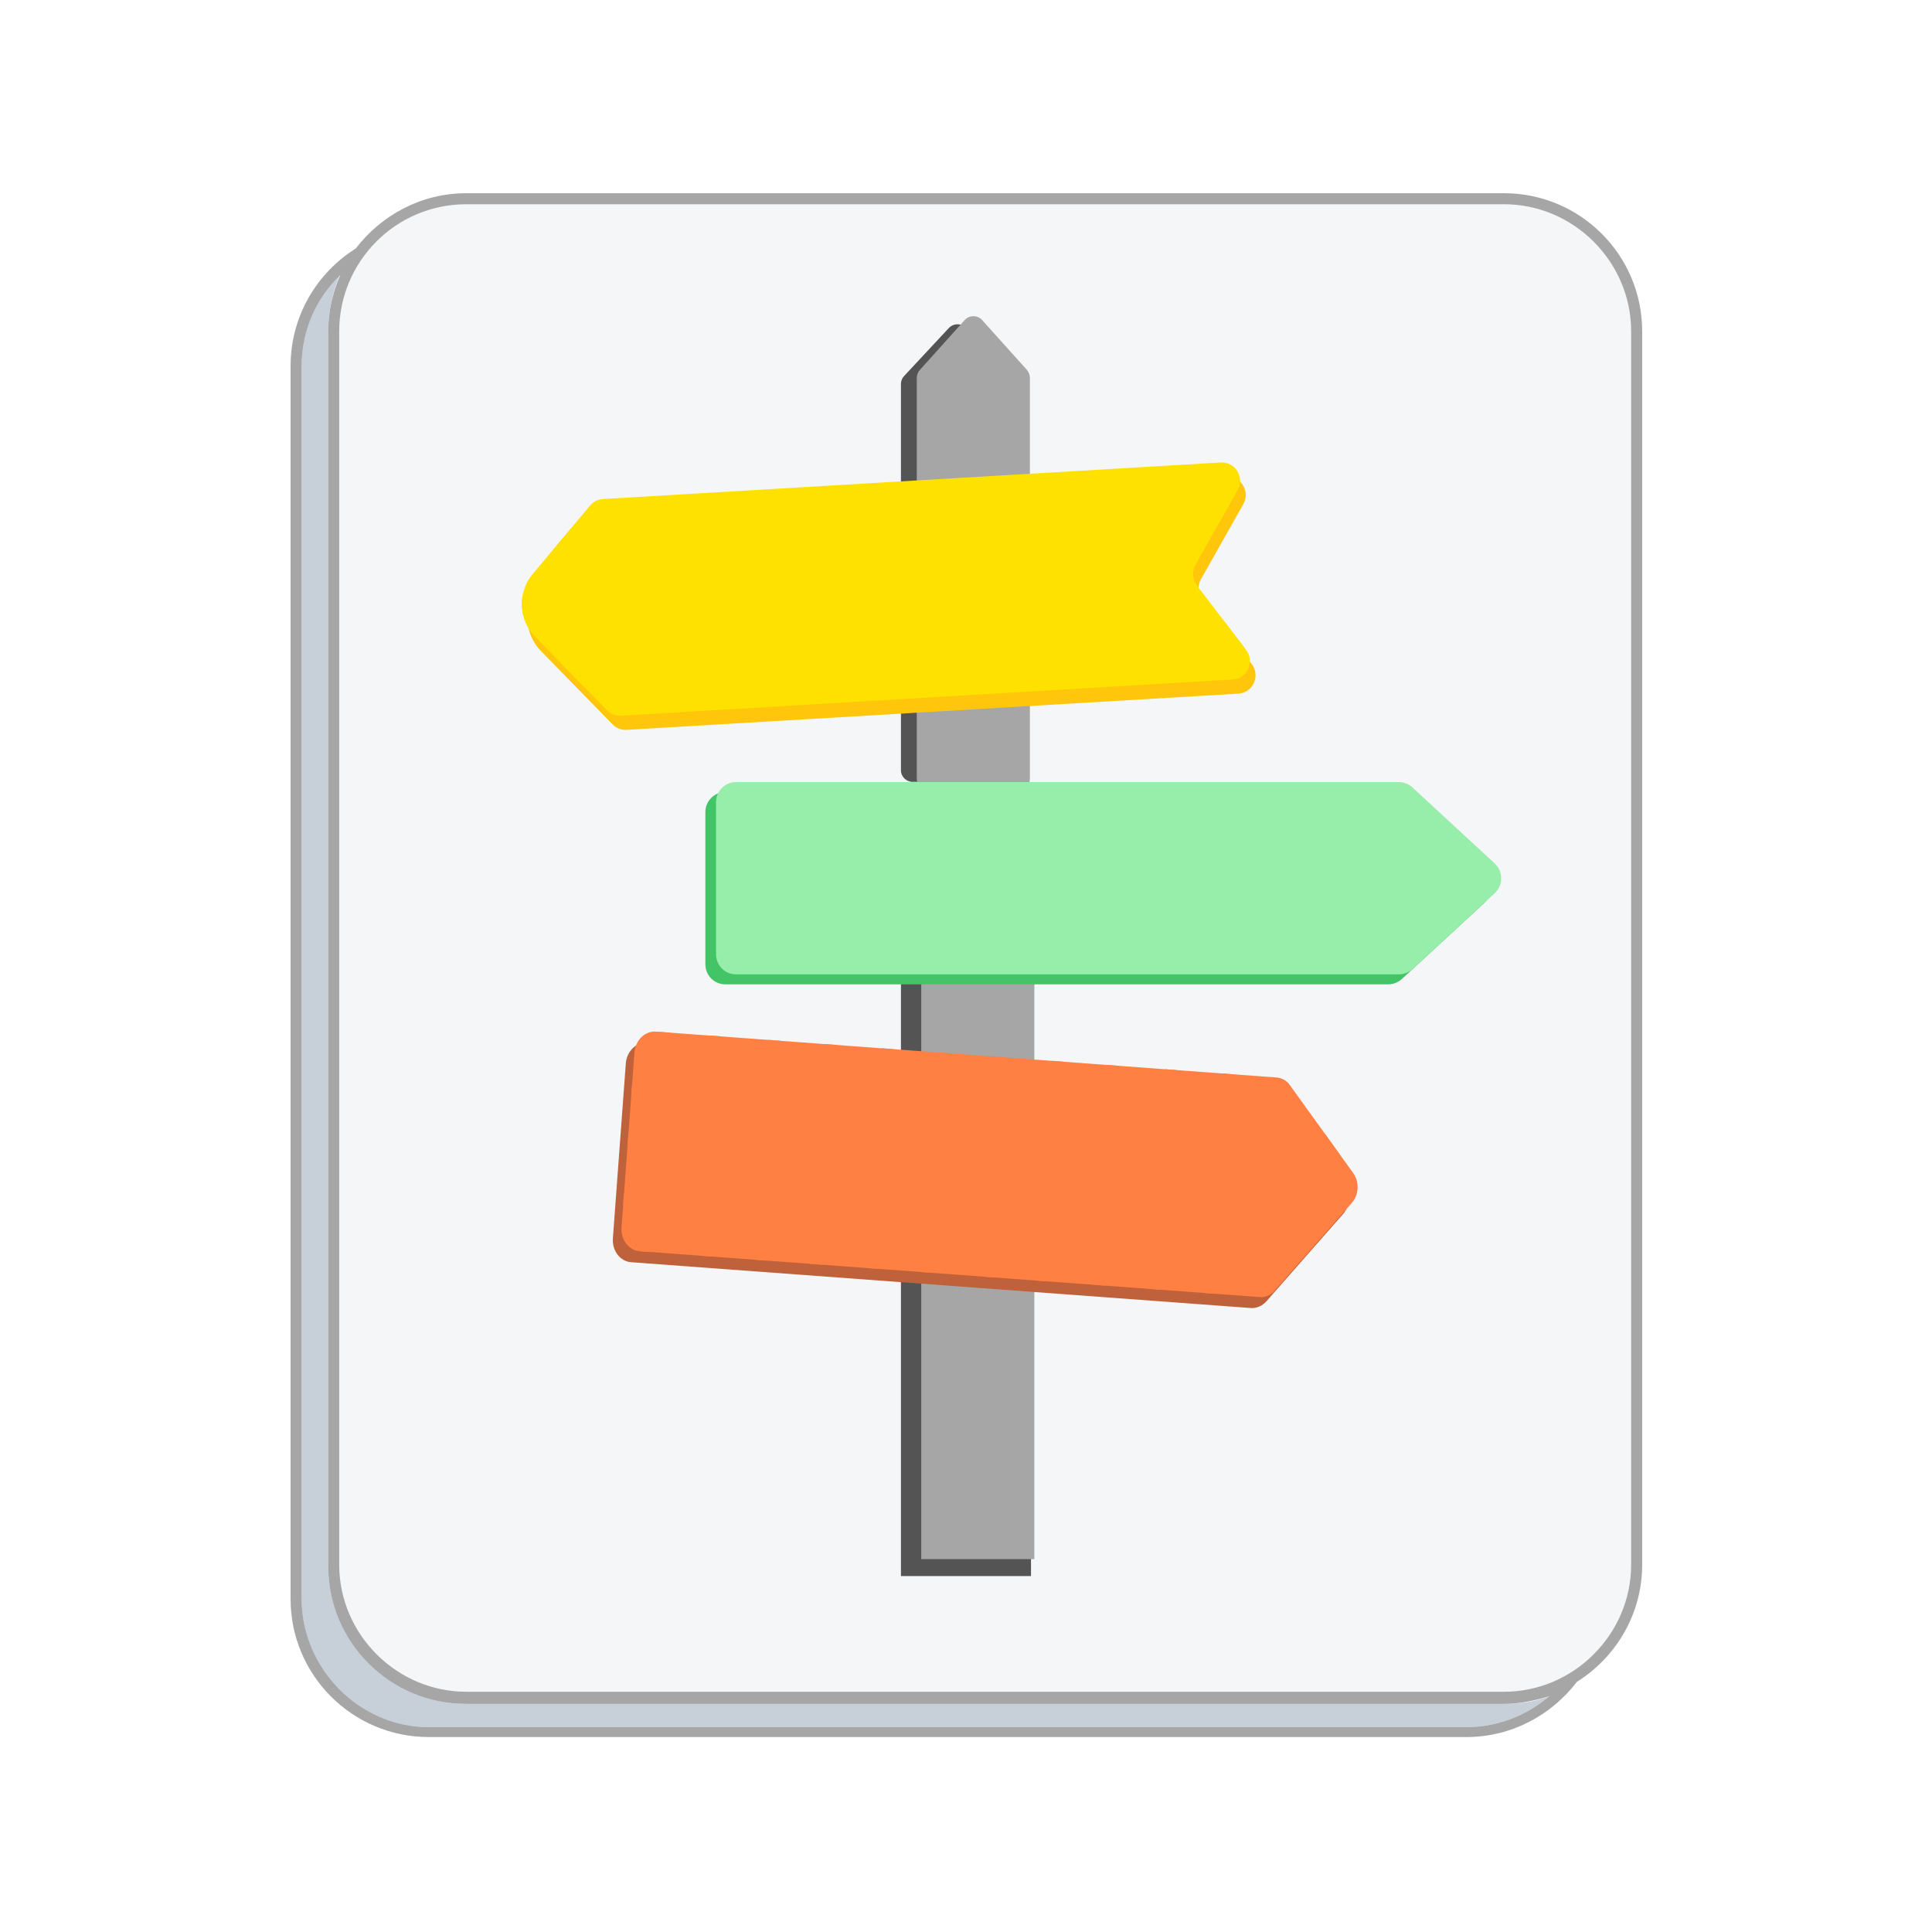 <?xml version="1.0" encoding="UTF-8"?>
<svg xmlns="http://www.w3.org/2000/svg" xmlns:xlink="http://www.w3.org/1999/xlink" width="810pt" height="810pt" viewBox="0 0 810 810" version="1.2">
<defs>
<clipPath id="clip1">
  <path d="M 377.723 135.836 L 425.145 135.836 L 425.145 327.883 L 377.723 327.883 Z M 377.723 135.836 "/>
</clipPath>
<clipPath id="clip2">
  <path d="M 384.367 132.395 L 431.789 132.395 L 431.789 331.559 L 384.367 331.559 Z M 384.367 132.395 "/>
</clipPath>
<clipPath id="clip3">
  <path d="M 256 437 L 566 437 L 566 549 L 256 549 Z M 256 437 "/>
</clipPath>
<clipPath id="clip4">
  <path d="M 263.426 431.633 L 573.18 454.531 L 566.012 551.477 L 256.258 528.578 Z M 263.426 431.633 "/>
</clipPath>
<clipPath id="clip5">
  <path d="M 263.426 431.633 L 573.18 454.531 L 566.012 551.477 L 256.258 528.578 Z M 263.426 431.633 "/>
</clipPath>
<clipPath id="clip6">
  <path d="M 260 432 L 570 432 L 570 544 L 260 544 Z M 260 432 "/>
</clipPath>
<clipPath id="clip7">
  <path d="M 263.426 431.633 L 573.18 454.531 L 566.012 551.477 L 256.258 528.578 Z M 263.426 431.633 "/>
</clipPath>
<clipPath id="clip8">
  <path d="M 263.426 431.633 L 573.18 454.531 L 566.012 551.477 L 256.258 528.578 Z M 263.426 431.633 "/>
</clipPath>
<clipPath id="clip9">
  <path d="M 261 432 L 569 432 L 569 544 L 261 544 Z M 261 432 "/>
</clipPath>
<clipPath id="clip10">
  <path d="M 263.426 431.633 L 573.18 454.531 L 566.012 551.477 L 256.258 528.578 Z M 263.426 431.633 "/>
</clipPath>
<clipPath id="clip11">
  <path d="M 263.426 431.633 L 573.18 454.531 L 566.012 551.477 L 256.258 528.578 Z M 263.426 431.633 "/>
</clipPath>
<clipPath id="clip12">
  <path d="M 221 199 L 527 199 L 527 307 L 221 307 Z M 221 199 "/>
</clipPath>
<clipPath id="clip13">
  <path d="M 214.82 211.457 L 522.508 193.246 L 528.254 290.289 L 220.562 308.5 Z M 214.82 211.457 "/>
</clipPath>
<clipPath id="clip14">
  <path d="M 523.508 193.188 L 215.816 211.398 L 221.562 308.441 L 529.25 290.227 Z M 523.508 193.188 "/>
</clipPath>
<clipPath id="clip15">
  <path d="M 218 193 L 525 193 L 525 301 L 218 301 Z M 218 193 "/>
</clipPath>
<clipPath id="clip16">
  <path d="M 214.82 211.457 L 522.508 193.246 L 528.254 290.289 L 220.562 308.5 Z M 214.82 211.457 "/>
</clipPath>
<clipPath id="clip17">
  <path d="M 523.508 193.188 L 215.816 211.398 L 221.562 308.441 L 529.25 290.227 Z M 523.508 193.188 "/>
</clipPath>
<clipPath id="clip18">
  <path d="M 218 204 L 522 204 L 522 290 L 218 290 Z M 218 204 "/>
</clipPath>
<clipPath id="clip19">
  <path d="M 214.82 211.457 L 522.508 193.246 L 528.254 290.289 L 220.562 308.5 Z M 214.82 211.457 "/>
</clipPath>
<clipPath id="clip20">
  <path d="M 523.508 193.188 L 215.816 211.398 L 221.562 308.441 L 529.25 290.227 Z M 523.508 193.188 "/>
</clipPath>
<clipPath id="clip21">
  <path d="M 295.578 332.066 L 625 332.066 L 625 412.684 L 295.578 412.684 Z M 295.578 332.066 "/>
</clipPath>
<clipPath id="clip22">
  <path d="M 300.055 327.887 L 629.625 327.887 L 629.625 408.5 L 300.055 408.5 Z M 300.055 327.887 "/>
</clipPath>
</defs>
<g id="surface1">
<rect x="0" y="0" width="810" height="810" style="fill:rgb(100%,100%,100%);fill-opacity:1;stroke:none;"/>
<rect x="0" y="0" width="810" height="810" style="fill:rgb(100%,100%,100%);fill-opacity:1;stroke:none;"/>
<path style=" stroke:none;fill-rule:nonzero;fill:rgb(78.04%,81.569%,84.709%);fill-opacity:1;" d="M 195.516 714.371 C 163.535 714.371 137.582 686.578 137.582 656.93 L 137.582 138.906 C 137.582 130.566 139.438 122.23 142.68 114.816 C 132.484 124.547 126.461 137.977 126.461 153.031 L 126.461 670.828 C 126.461 700.012 150.559 724.098 179.758 724.098 L 614.805 724.098 C 628.242 724.098 640.293 719.004 649.562 711.129 C 643.539 713.445 637.051 714.371 630.562 714.371 Z M 195.516 714.371 "/>
<path style=" stroke:none;fill-rule:nonzero;fill:rgb(96.078%,96.469%,96.86%);fill-opacity:1;" d="M 142.219 138.906 L 142.219 656.004 C 142.219 685.188 166.316 709.273 195.516 709.273 L 630.562 709.273 C 659.758 709.273 683.859 685.188 683.859 656.004 L 683.859 138.906 C 683.859 109.723 659.758 85.633 630.562 85.633 L 195.516 85.633 C 165.855 85.633 142.219 109.723 142.219 138.906 Z M 142.219 138.906 "/>
<path style=" stroke:none;fill-rule:nonzero;fill:rgb(65.099%,65.099%,65.099%);fill-opacity:1;" d="M 661.148 705.105 C 677.371 694.914 688.492 676.848 688.492 656.004 L 688.492 138.906 C 688.492 106.941 662.539 81.004 630.562 81.004 L 195.516 81.004 C 176.512 81.004 159.828 90.266 149.168 104.164 C 132.949 114.355 121.824 132.418 121.824 153.531 L 121.824 670.363 C 121.824 702.328 147.777 728.266 179.758 728.266 L 614.805 728.266 C 633.805 728.266 650.488 719.004 661.148 705.105 Z M 195.516 85.633 L 630.562 85.633 C 659.758 85.633 683.859 109.723 683.859 138.906 L 683.859 656.004 C 683.859 685.188 659.758 709.273 630.562 709.273 L 195.516 709.273 C 166.316 709.273 142.219 685.188 142.219 656.004 L 142.219 138.906 C 142.219 109.723 165.855 85.633 195.516 85.633 Z M 179.758 724.098 C 150.559 724.098 126.461 699.547 126.461 670.363 L 126.461 153.531 C 126.461 138.441 132.484 125.008 142.68 115.281 C 139.438 122.691 137.582 130.566 137.582 139.367 L 137.582 656.469 C 137.582 688.43 163.535 714.371 195.516 714.371 L 630.562 714.371 C 637.051 714.371 643.539 712.98 649.562 711.129 C 640.293 719.004 628.242 724.098 614.805 724.098 Z M 179.758 724.098 "/>
<path style=" stroke:none;fill-rule:nonzero;fill:rgb(32.939%,32.939%,32.939%);fill-opacity:1;" d="M 377.723 338.422 L 432.254 338.422 L 432.254 660.773 L 377.723 660.773 Z M 377.723 338.422 "/>
<g clip-path="url(#clip1)" clip-rule="nonzero">
<path style=" stroke:none;fill-rule:nonzero;fill:rgb(32.939%,32.939%,32.939%);fill-opacity:1;" d="M 425.145 160.949 L 425.145 322.949 C 425.145 325.668 422.918 327.809 420.215 327.809 L 382.652 327.809 C 379.949 327.809 377.723 325.613 377.723 322.949 L 377.723 160.949 C 377.723 159.746 378.199 158.543 379.047 157.656 L 397.805 137.527 C 399.766 135.438 403.156 135.438 405.117 137.527 L 423.82 157.602 C 424.668 158.543 425.145 159.695 425.145 160.949 Z M 425.145 160.949 "/>
</g>
<path style=" stroke:none;fill-rule:nonzero;fill:rgb(32.939%,32.939%,32.939%);fill-opacity:1;" d="M 399.023 163.25 C 399.023 166.645 404.375 166.645 404.375 163.25 C 404.375 159.852 399.023 159.852 399.023 163.25 Z M 399.023 163.25 "/>
<path style=" stroke:none;fill-rule:nonzero;fill:rgb(32.939%,32.939%,32.939%);fill-opacity:1;" d="M 399.023 196.809 C 399.023 200.207 404.375 200.207 404.375 196.809 C 404.375 193.41 399.023 193.359 399.023 196.809 Z M 399.023 196.809 "/>
<path style=" stroke:none;fill-rule:nonzero;fill:rgb(32.939%,32.939%,32.939%);fill-opacity:1;" d="M 399.023 229.953 C 399.023 233.348 404.375 233.348 404.375 229.953 C 404.375 226.555 399.023 226.555 399.023 229.953 Z M 399.023 229.953 "/>
<path style=" stroke:none;fill-rule:nonzero;fill:rgb(32.939%,32.939%,32.939%);fill-opacity:1;" d="M 399.023 263.512 C 399.023 266.91 404.375 266.91 404.375 263.512 C 404.375 260.113 399.023 260.062 399.023 263.512 Z M 399.023 263.512 "/>
<path style=" stroke:none;fill-rule:nonzero;fill:rgb(32.939%,32.939%,32.939%);fill-opacity:1;" d="M 399.023 297.074 C 399.023 300.469 404.375 300.469 404.375 297.074 C 404.375 293.621 399.023 293.621 399.023 297.074 Z M 399.023 297.074 "/>
<path style=" stroke:none;fill-rule:nonzero;fill:rgb(32.939%,32.939%,32.939%);fill-opacity:1;" d="M 412.957 178.355 C 412.957 181.754 418.309 181.754 418.309 178.355 C 418.363 174.906 412.957 174.906 412.957 178.355 Z M 412.957 178.355 "/>
<path style=" stroke:none;fill-rule:nonzero;fill:rgb(32.939%,32.939%,32.939%);fill-opacity:1;" d="M 412.957 211.918 C 412.957 215.312 418.309 215.312 418.309 211.918 C 418.363 208.465 412.957 208.465 412.957 211.918 Z M 412.957 211.918 "/>
<path style=" stroke:none;fill-rule:nonzero;fill:rgb(32.939%,32.939%,32.939%);fill-opacity:1;" d="M 412.957 245.059 C 412.957 248.457 418.309 248.457 418.309 245.059 C 418.363 241.609 412.957 241.609 412.957 245.059 Z M 412.957 245.059 "/>
<path style=" stroke:none;fill-rule:nonzero;fill:rgb(32.939%,32.939%,32.939%);fill-opacity:1;" d="M 412.957 278.621 C 412.957 282.016 418.309 282.016 418.309 278.621 C 418.363 275.168 412.957 275.168 412.957 278.621 Z M 412.957 278.621 "/>
<path style=" stroke:none;fill-rule:nonzero;fill:rgb(32.939%,32.939%,32.939%);fill-opacity:1;" d="M 412.957 312.129 C 412.957 315.527 418.309 315.527 418.309 312.129 C 418.363 308.73 412.957 308.73 412.957 312.129 Z M 412.957 312.129 "/>
<path style=" stroke:none;fill-rule:nonzero;fill:rgb(32.939%,32.939%,32.939%);fill-opacity:1;" d="M 385.035 178.355 C 385.035 181.754 390.387 181.754 390.387 178.355 C 390.438 174.906 385.035 174.906 385.035 178.355 Z M 385.035 178.355 "/>
<path style=" stroke:none;fill-rule:nonzero;fill:rgb(32.939%,32.939%,32.939%);fill-opacity:1;" d="M 385.035 211.918 C 385.035 215.312 390.387 215.312 390.387 211.918 C 390.438 208.465 385.035 208.465 385.035 211.918 Z M 385.035 211.918 "/>
<path style=" stroke:none;fill-rule:nonzero;fill:rgb(32.939%,32.939%,32.939%);fill-opacity:1;" d="M 385.035 245.059 C 385.035 248.457 390.387 248.457 390.387 245.059 C 390.438 241.609 385.035 241.609 385.035 245.059 Z M 385.035 245.059 "/>
<path style=" stroke:none;fill-rule:nonzero;fill:rgb(32.939%,32.939%,32.939%);fill-opacity:1;" d="M 385.035 278.621 C 385.035 282.016 390.387 282.016 390.387 278.621 C 390.438 275.168 385.035 275.168 385.035 278.621 Z M 385.035 278.621 "/>
<path style=" stroke:none;fill-rule:nonzero;fill:rgb(32.939%,32.939%,32.939%);fill-opacity:1;" d="M 385.035 312.129 C 385.035 315.527 390.387 315.527 390.387 312.129 C 390.438 308.73 385.035 308.73 385.035 312.129 Z M 385.035 312.129 "/>
<g clip-path="url(#clip2)" clip-rule="nonzero">
<path style=" stroke:none;fill-rule:nonzero;fill:rgb(65.099%,65.099%,65.099%);fill-opacity:1;" d="M 431.789 158.465 L 431.789 326.406 C 431.789 329.223 429.562 331.445 426.859 331.445 L 389.297 331.445 C 386.594 331.445 384.367 329.168 384.367 326.406 L 384.367 158.465 C 384.367 157.219 384.848 155.973 385.695 155.051 L 404.449 134.188 C 406.41 132.02 409.801 132.02 411.762 134.188 L 430.465 154.996 C 431.312 155.973 431.789 157.164 431.789 158.465 Z M 431.789 158.465 "/>
</g>
<path style=" stroke:none;fill-rule:nonzero;fill:rgb(65.099%,65.099%,65.099%);fill-opacity:1;" d="M 405.668 160.852 C 405.668 164.371 411.02 164.371 411.02 160.852 C 411.02 157.328 405.668 157.328 405.668 160.852 Z M 405.668 160.852 "/>
<path style=" stroke:none;fill-rule:nonzero;fill:rgb(65.099%,65.099%,65.099%);fill-opacity:1;" d="M 405.668 195.641 C 405.668 199.164 411.02 199.164 411.02 195.641 C 411.02 192.117 405.668 192.062 405.668 195.641 Z M 405.668 195.641 "/>
<path style=" stroke:none;fill-rule:nonzero;fill:rgb(65.099%,65.099%,65.099%);fill-opacity:1;" d="M 405.668 229.996 C 405.668 233.52 411.02 233.52 411.02 229.996 C 411.02 226.477 405.668 226.477 405.668 229.996 Z M 405.668 229.996 "/>
<path style=" stroke:none;fill-rule:nonzero;fill:rgb(65.099%,65.099%,65.099%);fill-opacity:1;" d="M 405.668 264.789 C 405.668 268.312 411.02 268.312 411.02 264.789 C 411.02 261.266 405.668 261.211 405.668 264.789 Z M 405.668 264.789 "/>
<path style=" stroke:none;fill-rule:nonzero;fill:rgb(65.099%,65.099%,65.099%);fill-opacity:1;" d="M 405.668 299.578 C 405.668 303.102 411.02 303.102 411.02 299.578 C 411.02 296.004 405.668 296.004 405.668 299.578 Z M 405.668 299.578 "/>
<path style=" stroke:none;fill-rule:nonzero;fill:rgb(65.099%,65.099%,65.099%);fill-opacity:1;" d="M 419.602 176.512 C 419.602 180.035 424.953 180.035 424.953 176.512 C 425.008 172.934 419.602 172.934 419.602 176.512 Z M 419.602 176.512 "/>
<path style=" stroke:none;fill-rule:nonzero;fill:rgb(65.099%,65.099%,65.099%);fill-opacity:1;" d="M 419.602 211.301 C 419.602 214.824 424.953 214.824 424.953 211.301 C 425.008 207.727 419.602 207.727 419.602 211.301 Z M 419.602 211.301 "/>
<path style=" stroke:none;fill-rule:nonzero;fill:rgb(65.099%,65.099%,65.099%);fill-opacity:1;" d="M 419.602 245.66 C 419.602 249.184 424.953 249.184 424.953 245.66 C 425.008 242.082 419.602 242.082 419.602 245.66 Z M 419.602 245.66 "/>
<path style=" stroke:none;fill-rule:nonzero;fill:rgb(65.099%,65.099%,65.099%);fill-opacity:1;" d="M 419.602 280.449 C 419.602 283.973 424.953 283.973 424.953 280.449 C 425.008 276.875 419.602 276.875 419.602 280.449 Z M 419.602 280.449 "/>
<path style=" stroke:none;fill-rule:nonzero;fill:rgb(65.099%,65.099%,65.099%);fill-opacity:1;" d="M 419.602 315.188 C 419.602 318.711 424.953 318.711 424.953 315.188 C 425.008 311.664 419.602 311.664 419.602 315.188 Z M 419.602 315.188 "/>
<path style=" stroke:none;fill-rule:nonzero;fill:rgb(65.099%,65.099%,65.099%);fill-opacity:1;" d="M 391.68 176.512 C 391.68 180.035 397.031 180.035 397.031 176.512 C 397.086 172.934 391.68 172.934 391.68 176.512 Z M 391.68 176.512 "/>
<path style=" stroke:none;fill-rule:nonzero;fill:rgb(65.099%,65.099%,65.099%);fill-opacity:1;" d="M 391.68 211.301 C 391.68 214.824 397.031 214.824 397.031 211.301 C 397.086 207.727 391.68 207.727 391.68 211.301 Z M 391.68 211.301 "/>
<path style=" stroke:none;fill-rule:nonzero;fill:rgb(65.099%,65.099%,65.099%);fill-opacity:1;" d="M 391.68 245.66 C 391.68 249.184 397.031 249.184 397.031 245.66 C 397.086 242.082 391.68 242.082 391.68 245.66 Z M 391.68 245.66 "/>
<path style=" stroke:none;fill-rule:nonzero;fill:rgb(65.099%,65.099%,65.099%);fill-opacity:1;" d="M 391.68 280.449 C 391.68 283.973 397.031 283.973 397.031 280.449 C 397.086 276.875 391.68 276.875 391.68 280.449 Z M 391.68 280.449 "/>
<path style=" stroke:none;fill-rule:nonzero;fill:rgb(65.099%,65.099%,65.099%);fill-opacity:1;" d="M 391.68 315.188 C 391.68 318.711 397.031 318.711 397.031 315.188 C 397.086 311.664 391.68 311.664 391.68 315.188 Z M 391.68 315.188 "/>
<path style=" stroke:none;fill-rule:nonzero;fill:rgb(65.099%,65.099%,65.099%);fill-opacity:1;" d="M 386.238 343.156 L 433.656 343.156 L 433.656 653.668 L 386.238 653.668 Z M 386.238 343.156 "/>
<g clip-path="url(#clip3)" clip-rule="nonzero">
<g clip-path="url(#clip4)" clip-rule="nonzero">
<g clip-path="url(#clip5)" clip-rule="nonzero">
<path style=" stroke:none;fill-rule:nonzero;fill:rgb(74.899%,38.429%,23.529%);fill-opacity:1;" d="M 491.66 453.398 L 531.438 456.34 C 533.742 456.508 535.852 457.738 537.297 459.734 C 546.117 471.965 554.914 484.211 563.734 496.441 C 566.391 500.125 566.129 505.523 563.105 508.965 C 552.402 521.156 541.695 533.363 530.973 545.551 C 529.234 547.527 526.82 548.578 524.379 548.395 L 264.602 529.191 C 259.988 528.852 256.57 524.371 256.953 519.195 L 262.371 445.883 C 262.754 440.707 266.797 436.777 271.406 437.117 L 484.625 452.879 M 484.625 452.879 L 491.66 453.398 "/>
</g>
</g>
</g>
<g clip-path="url(#clip6)" clip-rule="nonzero">
<g clip-path="url(#clip7)" clip-rule="nonzero">
<g clip-path="url(#clip8)" clip-rule="nonzero">
<path style=" stroke:none;fill-rule:nonzero;fill:rgb(100%,50.2%,25.879%);fill-opacity:1;" d="M 487.133 448.191 L 535.059 451.734 C 537.363 451.906 539.473 453.133 540.918 455.129 C 549.738 467.359 558.535 479.605 567.355 491.836 C 570.012 495.52 569.75 500.918 566.727 504.359 C 556.023 516.551 545.316 528.758 534.594 540.945 C 532.855 542.922 530.441 543.973 527.98 543.789 L 268.223 524.586 C 263.609 524.246 260.191 519.766 260.574 514.59 L 265.992 441.277 C 266.375 436.102 270.418 432.172 275.027 432.512 L 481.27 447.758 M 481.27 447.758 L 487.133 448.191 "/>
</g>
</g>
</g>
<g clip-path="url(#clip9)" clip-rule="nonzero">
<g clip-path="url(#clip10)" clip-rule="nonzero">
<g clip-path="url(#clip11)" clip-rule="nonzero">
<path style=" stroke:none;fill-rule:nonzero;fill:rgb(100%,50.2%,25.879%);fill-opacity:1;" d="M 560.602 498.449 C 560.961 493.605 561.316 488.777 561.637 483.93 C 559.605 481.09 557.555 478.266 555.527 475.426 C 550.129 475.086 544.711 474.746 539.301 474.363 C 539.691 467.746 540.062 461.109 540.375 454.484 C 539.109 453.027 537.43 452.086 535.602 451.812 C 535.254 459.215 534.859 466.629 534.414 474.023 C 528.277 473.59 522.145 473.117 516.012 472.625 C 516.5 465.234 516.93 457.82 517.297 450.422 L 512.414 450.059 C 512.043 457.457 511.617 464.852 511.129 472.242 C 504.684 471.727 498.238 471.191 491.797 470.637 C 492.32 463.309 492.805 455.977 493.285 448.645 L 488.402 448.285 C 487.922 455.598 487.438 462.91 486.918 470.219 C 480.34 469.656 473.742 469.09 467.164 468.504 C 467.66 461.273 468.191 454.062 468.746 446.832 L 463.863 446.473 C 463.312 453.66 462.758 460.871 462.285 468.066 C 456.43 467.555 450.574 467.047 444.738 466.535 C 445.129 459.391 445.461 452.266 445.734 445.113 L 440.848 444.75 C 440.578 451.883 440.246 458.992 439.859 466.117 C 432.949 465.527 426.055 464.941 419.145 464.391 C 419.684 457.355 420.301 450.305 421.016 443.285 L 416.133 442.922 C 415.418 449.945 414.781 456.973 414.258 464.012 C 412.152 463.836 410.039 463.68 407.953 463.504 C 404.746 463.27 401.523 463.031 398.32 462.793 C 398.848 455.895 399.359 448.973 399.832 442.07 C 399.84 441.953 399.828 441.836 399.82 441.719 L 394.992 441.359 C 394.965 441.477 394.938 441.57 394.926 441.707 C 394.477 448.613 393.965 455.531 393.414 462.43 C 386.539 461.922 379.664 461.395 372.805 460.906 C 373.34 453.891 373.918 446.879 374.496 439.844 L 369.613 439.484 C 369.035 446.496 368.438 453.508 367.918 460.527 C 361.941 460.082 355.98 459.684 350 459.258 C 350.344 452.211 350.648 445.156 350.875 438.098 L 345.992 437.738 C 345.766 444.797 345.457 451.867 345.113 458.918 C 338.664 458.461 332.215 458.023 325.762 457.586 C 326.207 450.504 326.633 443.422 327.078 436.34 L 322.195 435.98 C 321.75 443.059 321.324 450.16 320.879 457.242 C 314.562 456.816 308.23 456.406 301.914 455.996 C 302.148 448.844 302.344 441.684 302.52 434.523 L 297.637 434.164 C 297.438 441.34 297.262 448.52 297.027 455.695 C 291.062 455.312 285.078 454.93 279.117 454.547 C 279.746 447.363 280.355 440.156 280.969 432.949 L 276.082 432.59 C 275.469 439.816 274.84 447.039 274.227 454.262 C 271.176 454.074 268.125 453.871 265.055 453.684 L 264.695 458.527 C 267.727 458.715 270.758 458.918 273.809 459.105 C 273.293 465.031 272.797 470.938 272.281 476.863 C 269.309 476.684 266.355 476.484 263.383 476.305 L 263.023 481.148 C 265.977 481.328 268.91 481.527 271.863 481.707 C 271.312 488.098 270.762 494.469 270.211 500.859 C 267.336 500.668 264.465 500.492 261.609 500.301 L 261.25 505.148 C 264.105 505.32 266.961 505.512 269.812 505.703 C 269.27 511.996 268.727 518.289 268.203 524.586 L 268.223 524.586 L 273.086 524.945 C 273.633 518.633 274.176 512.32 274.703 506.004 C 281.449 506.445 288.191 506.887 294.918 507.324 C 294.602 513.715 294.27 520.102 293.914 526.488 L 298.797 526.848 C 299.152 520.461 299.488 514.055 299.805 507.664 C 305.766 508.066 311.707 508.488 317.668 508.91 C 317.27 515.332 316.875 521.754 316.48 528.156 L 321.363 528.516 C 321.762 522.094 322.156 515.672 322.555 509.23 C 328.867 509.68 335.16 510.105 341.473 510.57 C 340.879 516.996 340.266 523.441 339.574 529.863 L 344.457 530.223 C 345.148 523.805 345.762 517.359 346.355 510.934 C 352.434 511.383 358.488 511.828 364.566 512.277 C 364.207 518.723 363.887 525.168 363.586 531.637 L 368.473 532 C 368.77 525.551 369.09 519.102 369.449 512.66 C 373.941 512.992 378.457 513.324 382.949 513.656 C 384.844 513.797 386.738 513.957 388.633 514.098 C 387.941 520.516 387.234 526.914 386.465 533.328 L 391.352 533.691 C 392.098 527.293 392.824 520.895 393.516 514.496 C 399.805 515 406.109 515.523 412.414 516.07 C 412.434 522.461 412.41 528.875 412.117 535.246 L 417 535.605 C 417.293 529.254 417.316 522.863 417.297 516.488 C 423.484 517.023 429.672 517.559 435.879 518.094 C 435.258 524.344 434.598 530.609 433.883 536.852 L 438.766 537.215 C 439.461 530.988 440.141 524.766 440.738 518.512 C 446.926 519.047 453.133 519.586 459.32 520.121 C 459.043 526.297 458.801 532.477 458.578 538.66 L 463.465 539.02 C 463.684 532.859 463.922 526.699 464.203 520.539 C 470.449 521.078 476.715 521.602 482.965 522.102 C 482.477 528.188 481.949 534.266 481.418 540.348 L 486.305 540.711 C 486.832 534.648 487.34 528.566 487.848 522.504 C 494.156 523.008 500.465 523.492 506.773 523.961 C 506.168 530.016 505.508 536.047 504.824 542.098 L 509.711 542.457 C 510.391 536.41 511.035 530.375 511.66 524.32 C 517.953 524.766 524.246 525.172 530.523 525.559 C 529.977 531.641 529.41 537.719 528.781 543.809 C 530.656 543.734 532.461 542.973 533.914 541.617 C 534.441 536.375 534.926 531.129 535.395 525.859 C 539.344 526.094 543.277 526.309 547.23 526.504 C 548.605 524.945 549.957 523.391 551.328 521.836 C 546.16 521.59 540.992 521.324 535.832 521.02 C 536.383 514.629 536.895 508.234 537.387 501.84 C 543.348 502.262 549.328 502.645 555.293 503.008 C 554.883 508.281 554.438 513.547 553.969 518.816 C 555.789 516.746 557.594 514.676 559.418 512.609 C 559.684 509.512 559.934 506.391 560.184 503.293 C 562.512 503.426 564.84 503.559 567.148 503.672 C 568.176 502.266 568.789 500.613 568.992 498.914 C 566.254 498.77 563.438 498.602 560.602 498.449 Z M 534.133 478.875 C 533.754 484.809 533.355 490.727 532.918 496.656 C 526.723 496.219 520.531 495.742 514.34 495.246 C 514.816 489.316 515.273 483.406 515.672 477.473 C 521.824 477.965 527.977 478.418 534.133 478.875 Z M 510.809 477.09 C 510.391 483.023 509.953 488.938 509.477 494.867 C 503.031 494.352 496.605 493.816 490.164 493.262 C 490.605 487.332 491.039 481.418 491.461 475.484 C 497.902 476.02 504.348 476.555 510.809 477.09 Z M 486.578 475.066 C 486.16 481 485.723 486.91 485.285 492.844 C 478.785 492.285 472.266 491.727 465.766 491.148 C 466.105 485.207 466.484 479.293 466.883 473.355 C 473.422 473.918 480 474.504 486.578 475.066 Z M 461.984 472.918 C 461.586 478.852 461.227 484.77 460.867 490.707 C 454.992 490.195 449.117 489.684 443.262 489.172 C 443.699 483.238 444.098 477.324 444.438 471.387 C 450.293 471.898 456.129 472.406 461.984 472.918 Z M 438.379 488.773 C 431.508 488.188 424.656 487.602 417.781 487.055 C 418.062 481.109 418.383 475.191 418.801 469.258 C 425.715 469.809 432.645 470.398 439.559 470.988 C 439.195 476.922 438.816 482.84 438.379 488.773 Z M 407.594 468.371 C 409.703 468.527 411.812 468.703 413.918 468.875 C 413.5 474.809 413.18 480.73 412.898 486.676 C 410.691 486.492 408.484 486.328 406.277 486.145 C 402.996 485.883 399.695 485.66 396.41 485.418 C 396.949 479.492 397.461 473.586 397.941 467.656 C 401.145 467.895 404.367 468.133 407.594 468.371 Z M 391.527 485.055 C 384.766 484.555 377.988 484.035 371.227 483.555 C 371.625 477.621 372.023 471.703 372.461 465.773 C 379.32 466.281 386.199 466.789 393.055 467.297 C 392.578 473.203 392.062 479.129 391.527 485.055 Z M 367.578 465.395 C 367.141 471.324 366.742 477.238 366.344 483.176 C 360.441 482.738 354.562 482.324 348.66 481.906 C 349.059 475.973 349.438 470.055 349.758 464.113 C 355.699 464.555 361.641 464.973 367.578 465.395 Z M 344.871 463.793 C 344.551 469.73 344.191 475.648 343.773 481.582 C 337.305 481.125 330.832 480.684 324.363 480.246 C 324.723 474.309 325.102 468.391 325.461 462.453 C 331.934 462.895 338.402 463.352 344.871 463.793 Z M 320.578 462.113 C 320.215 468.051 319.836 473.969 319.477 479.906 C 313.34 479.488 307.219 479.094 301.082 478.68 C 301.324 472.754 301.547 466.809 301.75 460.879 C 308.027 461.281 314.301 461.707 320.578 462.113 Z M 278.699 459.406 C 284.758 459.797 290.801 460.164 296.859 460.574 C 296.66 466.504 296.434 472.453 296.195 478.379 C 289.859 477.969 283.504 477.559 277.168 477.168 C 277.684 471.242 278.199 465.336 278.699 459.406 Z M 275.121 501.164 C 275.672 494.773 276.219 488.402 276.77 482.008 C 283.184 482.406 289.617 482.824 296.031 483.238 C 295.773 489.652 295.457 496.059 295.16 502.469 C 288.473 502.035 281.805 501.598 275.121 501.164 Z M 300.043 502.812 C 300.344 496.383 300.66 489.973 300.918 483.543 C 307.02 483.934 313.098 484.344 319.199 484.758 C 318.801 491.199 318.402 497.621 318.008 504.062 C 312.008 503.637 306.027 503.215 300.043 502.812 Z M 322.875 504.383 C 323.27 497.941 323.668 491.52 324.066 485.078 C 330.535 485.516 336.984 485.953 343.453 486.414 C 342.996 492.852 342.484 499.281 341.91 505.711 C 335.559 505.281 329.207 504.832 322.875 504.383 Z M 346.793 506.09 C 347.348 499.641 347.863 493.211 348.34 486.754 C 354.223 487.172 360.125 487.586 366.004 488.02 C 365.586 494.48 365.227 500.965 364.844 507.426 C 358.828 506.98 352.809 506.535 346.793 506.09 Z M 383.309 508.809 C 378.777 508.457 374.262 508.141 369.73 507.805 C 370.09 501.344 370.469 494.859 370.887 488.402 C 377.609 488.898 384.352 489.398 391.07 489.895 C 390.477 496.359 389.84 502.824 389.168 509.281 C 387.215 509.117 385.262 508.953 383.309 508.809 Z M 394.051 509.664 C 394.723 503.203 395.359 496.723 395.957 490.254 C 399.277 490.5 402.598 490.746 405.918 490.992 C 408.168 491.156 410.43 491.344 412.676 491.531 C 412.656 492.094 412.613 492.656 412.59 493.219 C 412.367 499.188 412.375 505.172 412.402 511.176 C 406.273 510.664 400.16 510.152 394.051 509.664 Z M 417.285 511.594 C 417.258 505.57 417.25 499.566 417.477 493.582 C 417.496 493.016 417.539 492.473 417.559 491.91 C 424.375 492.453 431.207 493.035 438.02 493.617 C 437.516 500.168 436.934 506.715 436.336 513.238 C 429.973 512.688 423.629 512.141 417.285 511.594 Z M 441.195 513.656 C 441.816 507.113 442.379 500.566 442.883 494.016 C 448.777 494.531 454.672 495.043 460.566 495.559 C 460.199 502.117 459.871 508.684 459.562 515.246 C 453.453 514.738 447.324 514.207 441.195 513.656 Z M 464.461 515.688 C 464.77 509.121 465.098 502.559 465.465 495.996 C 471.945 496.555 478.426 497.133 484.926 497.691 C 484.426 504.223 483.902 510.75 483.379 517.281 C 477.055 516.754 470.766 516.23 464.461 515.688 Z M 488.242 517.66 C 488.766 511.129 489.285 504.621 489.789 498.09 C 496.211 498.641 502.637 499.176 509.059 499.688 C 508.504 506.156 507.906 512.641 507.27 519.105 C 500.938 518.656 494.59 518.168 488.242 517.66 Z M 531 520.723 C 524.723 520.336 518.445 519.93 512.172 519.488 C 512.809 513.023 513.402 506.559 513.961 500.09 C 520.152 500.586 526.363 501.047 532.559 501.504 C 532.066 507.898 531.551 514.312 531 520.723 Z M 537.801 497 C 538.242 491.066 538.641 485.152 539.02 479.215 C 545 479.637 550.98 480.023 556.984 480.387 C 556.586 486.324 556.188 492.238 555.73 498.168 C 549.746 497.805 543.766 497.402 537.801 497 Z M 537.801 497 "/>
</g>
</g>
</g>
<g clip-path="url(#clip12)" clip-rule="nonzero">
<g clip-path="url(#clip13)" clip-rule="nonzero">
<g clip-path="url(#clip14)" clip-rule="nonzero">
<path style=" stroke:none;fill-rule:nonzero;fill:rgb(100%,77.649%,4.309%);fill-opacity:1;" d="M 289.242 213.098 L 255.148 215.117 C 253.055 215.242 251.086 216.234 249.734 217.852 L 241.68 227.484 L 232.707 238.199 L 225.691 246.543 C 223.152 249.574 221.688 253.168 221.27 256.875 C 220.773 261.246 221.715 265.691 224.098 269.484 L 224.102 269.504 C 224.809 270.727 225.703 271.824 226.73 272.871 L 237.555 283.977 L 247.148 293.789 L 256.824 303.695 C 258.363 305.281 260.516 306.125 262.727 305.996 L 519.176 290.816 C 525.328 290.453 528.551 283.289 524.789 278.371 C 524.453 277.922 524.117 277.496 523.762 277.047 C 521.148 273.637 518.535 270.191 515.918 266.781 C 512.219 261.973 508.539 257.129 504.855 252.32 C 504.625 251.984 504.355 251.688 504.125 251.352 C 502.223 248.875 501.984 245.5 503.52 242.777 C 504.008 241.91 504.48 241.086 504.969 240.219 C 507.988 234.84 511.031 229.48 514.07 224.117 C 516.113 220.492 518.156 216.883 520.199 213.258 C 520.566 212.633 520.914 211.988 521.266 211.363 C 524.27 206.023 520.211 199.43 514.137 199.789 L 297.223 212.625 M 297.223 212.625 L 289.242 213.098 "/>
</g>
</g>
</g>
<g clip-path="url(#clip15)" clip-rule="nonzero">
<g clip-path="url(#clip16)" clip-rule="nonzero">
<g clip-path="url(#clip17)" clip-rule="nonzero">
<path style=" stroke:none;fill-rule:nonzero;fill:rgb(100%,88.239%,0%);fill-opacity:1;" d="M 338.781 204.129 L 252.793 209.219 C 250.699 209.344 248.73 210.336 247.379 211.953 L 239.324 221.586 L 230.348 232.301 L 223.336 240.645 C 220.797 243.676 219.328 247.27 218.914 250.977 C 218.414 255.289 219.355 259.754 221.742 263.547 L 221.742 263.566 C 222.449 264.789 223.344 265.887 224.371 266.938 L 235.199 278.039 L 244.789 287.852 L 254.465 297.758 C 256.004 299.344 258.16 300.188 260.371 300.059 L 516.816 284.879 C 522.969 284.516 526.191 277.352 522.43 272.434 C 522.094 271.984 521.758 271.559 521.406 271.109 C 518.793 267.699 516.176 264.254 513.562 260.844 C 509.863 256.035 506.18 251.191 502.5 246.383 C 502.266 246.047 501.996 245.75 501.766 245.414 C 499.863 242.938 499.625 239.562 501.16 236.84 C 501.652 235.977 502.121 235.148 502.613 234.281 C 505.633 228.902 508.672 223.543 511.711 218.18 C 513.754 214.555 515.801 210.945 517.844 207.32 C 518.211 206.695 518.559 206.051 518.906 205.426 C 521.91 200.125 517.855 193.531 511.777 193.891 L 346.668 203.66 M 346.668 203.66 L 338.781 204.129 "/>
</g>
</g>
</g>
<g clip-path="url(#clip18)" clip-rule="nonzero">
<g clip-path="url(#clip19)" clip-rule="nonzero">
<g clip-path="url(#clip20)" clip-rule="nonzero">
<path style=" stroke:none;fill-rule:nonzero;fill:rgb(100%,88.239%,0%);fill-opacity:1;" d="M 504.895 211.535 C 505.113 215.242 508.117 218.102 511.691 218.184 C 513.734 214.555 515.781 210.949 517.824 207.32 C 516.52 205.199 514.125 203.859 511.473 204.016 C 507.629 204.281 504.664 207.633 504.895 211.535 Z M 480.785 205.871 C 484.652 205.641 487.992 208.621 488.223 212.539 C 488.457 216.461 485.508 219.809 481.625 220.039 C 477.738 220.27 474.418 217.293 474.188 213.371 C 473.953 209.449 476.902 206.102 480.785 205.871 Z M 450.059 207.691 C 453.926 207.461 457.266 210.438 457.496 214.359 C 457.73 218.277 454.781 221.629 450.898 221.859 C 447.012 222.09 443.691 219.109 443.461 215.191 C 443.227 211.27 446.195 207.918 450.059 207.691 Z M 419.352 209.508 C 423.215 209.277 426.559 212.254 426.789 216.176 C 427.02 220.098 424.055 223.426 420.188 223.656 C 416.324 223.887 412.984 220.906 412.75 216.988 C 412.52 213.066 415.488 209.734 419.352 209.508 Z M 388.645 211.324 C 392.508 211.098 395.848 214.074 396.082 217.992 C 396.312 221.914 393.367 225.262 389.484 225.492 C 385.617 225.723 382.277 222.746 382.047 218.824 C 381.812 214.902 384.777 211.555 388.645 211.324 Z M 357.938 213.141 C 361.801 212.914 365.141 215.891 365.375 219.812 C 365.605 223.73 362.66 227.082 358.773 227.312 C 354.891 227.539 351.566 224.543 351.336 220.621 C 351.105 216.703 354.051 213.371 357.938 213.141 Z M 327.211 214.961 C 331.074 214.73 334.414 217.711 334.648 221.629 C 334.879 225.551 331.934 228.898 328.047 229.129 C 324.164 229.359 320.844 226.383 320.609 222.461 C 320.379 218.539 323.344 215.191 327.211 214.961 Z M 296.504 216.777 C 300.367 216.551 303.707 219.527 303.941 223.449 C 304.172 227.367 301.227 230.719 297.34 230.945 C 293.477 231.176 290.137 228.199 289.902 224.277 C 289.672 220.359 292.637 217.008 296.504 216.777 Z M 265.793 218.598 C 269.66 218.367 273 221.344 273.23 225.266 C 273.465 229.188 270.516 232.535 266.633 232.766 C 262.75 232.996 259.426 230.016 259.195 226.098 C 258.965 222.176 261.93 218.824 265.793 218.598 Z M 239.324 221.586 C 241.129 222.762 242.367 224.754 242.504 227.082 C 242.738 230.984 239.77 234.355 235.906 234.582 C 233.715 234.715 231.711 233.82 230.352 232.32 Z M 498.477 233.223 C 499.996 233.133 501.41 233.535 502.594 234.301 C 502.105 235.168 501.633 235.996 501.145 236.863 C 499.605 239.562 499.863 242.938 501.746 245.434 C 501.98 245.773 502.25 246.066 502.48 246.402 C 501.551 246.965 500.469 247.32 499.297 247.391 C 495.414 247.621 492.09 244.625 491.859 240.723 C 491.629 236.82 494.594 233.453 498.477 233.223 Z M 467.77 235.039 C 471.637 234.809 474.977 237.789 475.207 241.707 C 475.441 245.629 472.492 248.977 468.609 249.207 C 464.742 249.438 461.402 246.461 461.172 242.539 C 460.938 238.617 463.887 235.27 467.77 235.039 Z M 437.043 236.859 C 440.91 236.629 444.25 239.605 444.48 243.527 C 444.715 247.445 441.766 250.797 437.883 251.027 C 434.016 251.254 430.676 248.277 430.445 244.355 C 430.211 240.438 433.18 237.086 437.043 236.859 Z M 406.336 238.676 C 410.199 238.445 413.543 241.422 413.773 245.344 C 414.004 249.266 411.059 252.613 407.176 252.844 C 403.289 253.074 399.969 250.094 399.738 246.176 C 399.504 242.254 402.473 238.902 406.336 238.676 Z M 375.629 240.492 C 379.492 240.266 382.836 243.242 383.066 247.16 C 383.297 251.082 380.352 254.43 376.469 254.66 C 372.582 254.891 369.262 251.914 369.031 247.992 C 368.797 244.07 371.762 240.723 375.629 240.492 Z M 344.922 242.309 C 348.785 242.082 352.125 245.059 352.359 248.98 C 352.59 252.898 349.645 256.25 345.758 256.48 C 341.875 256.707 338.555 253.73 338.32 249.809 C 338.09 245.891 341.035 242.539 344.922 242.309 Z M 314.215 244.129 C 318.078 243.898 321.418 246.875 321.652 250.797 C 321.883 254.719 318.938 258.066 315.051 258.297 C 311.168 258.527 307.848 255.547 307.613 251.629 C 307.383 247.707 310.328 244.359 314.215 244.129 Z M 283.488 245.945 C 287.352 245.719 290.691 248.695 290.926 252.617 C 291.156 256.535 288.211 259.887 284.324 260.113 C 280.441 260.344 277.121 257.367 276.887 253.445 C 276.656 249.527 279.621 246.176 283.488 245.945 Z M 252.777 247.766 C 256.645 247.535 259.984 250.512 260.219 254.434 C 260.449 258.352 257.5 261.703 253.617 261.934 C 249.734 262.164 246.414 259.184 246.18 255.262 C 245.949 251.344 248.914 247.992 252.777 247.766 Z M 513.562 260.863 C 516.176 264.273 518.793 267.719 521.406 271.129 C 520.293 273.203 518.18 274.672 515.684 274.82 C 511.816 275.047 508.477 272.051 508.242 268.148 C 508.039 264.695 510.328 261.656 513.562 260.863 Z M 484.137 262.488 C 488 262.258 491.344 265.234 491.574 269.156 C 491.805 273.059 488.859 276.426 484.977 276.656 C 481.09 276.887 477.77 273.906 477.539 269.988 C 477.305 266.066 480.254 262.719 484.137 262.488 Z M 453.41 264.305 C 457.273 264.078 460.617 267.055 460.848 270.977 C 461.078 274.875 458.133 278.246 454.25 278.473 C 450.363 278.703 447.043 275.727 446.812 271.805 C 446.598 267.883 449.547 264.535 453.41 264.305 Z M 422.703 266.125 C 426.566 265.895 429.906 268.871 430.141 272.793 C 430.371 276.695 427.426 280.062 423.543 280.293 C 419.676 280.52 416.336 277.543 416.102 273.621 C 415.871 269.703 418.836 266.352 422.703 266.125 Z M 391.996 267.941 C 395.859 267.711 399.199 270.688 399.434 274.609 C 399.664 278.512 396.719 281.879 392.832 282.109 C 388.969 282.34 385.629 279.359 385.395 275.441 C 385.164 271.52 388.129 268.168 391.996 267.941 Z M 361.289 269.758 C 365.152 269.531 368.492 272.508 368.727 276.426 C 368.957 280.328 366.012 283.695 362.125 283.926 C 358.242 284.156 354.922 281.18 354.688 277.258 C 354.457 273.336 357.402 269.988 361.289 269.758 Z M 330.562 271.578 C 334.426 271.348 337.766 274.324 338 278.246 C 338.23 282.148 335.285 285.516 331.398 285.746 C 327.516 285.977 324.195 282.996 323.961 279.078 C 323.75 275.156 326.695 271.805 330.562 271.578 Z M 299.852 273.395 C 303.719 273.164 307.059 276.145 307.289 280.062 C 307.523 283.965 304.574 287.332 300.691 287.562 C 296.828 287.793 293.484 284.816 293.254 280.895 C 293.043 276.973 295.988 273.625 299.852 273.395 Z M 269.145 275.211 C 273.012 274.984 276.352 277.961 276.582 281.883 C 276.812 285.781 273.867 289.152 269.984 289.379 C 266.102 289.609 262.777 286.633 262.547 282.711 C 262.316 278.793 265.281 275.441 269.145 275.211 Z M 238.438 277.031 C 242.305 276.801 245.645 279.797 245.875 283.699 C 245.965 285.211 245.57 286.676 244.793 287.871 L 235.199 278.059 C 236.148 277.457 237.246 277.102 238.438 277.031 Z M 218.914 250.977 C 219.965 250.152 221.285 249.648 222.727 249.562 C 226.59 249.332 229.934 252.328 230.164 256.23 C 230.395 260.133 227.43 263.5 223.566 263.73 C 222.949 263.766 222.312 263.727 221.727 263.605 L 221.723 263.586 C 219.355 259.754 218.414 255.289 218.914 250.977 Z M 218.914 250.977 "/>
</g>
</g>
</g>
<g clip-path="url(#clip21)" clip-rule="nonzero">
<path style=" stroke:none;fill-rule:nonzero;fill:rgb(26.27%,76.859%,39.999%);fill-opacity:1;" d="M 582.031 412.684 L 304.066 412.684 C 299.402 412.684 295.727 408.898 295.727 404.305 L 295.727 340.445 C 295.727 335.852 299.492 332.066 304.066 332.066 L 582.031 332.066 C 584.094 332.066 586.156 332.879 587.68 334.32 L 622.215 366.207 C 625.801 369.539 625.801 375.301 622.215 378.637 L 587.77 410.43 C 586.156 411.871 584.184 412.684 582.031 412.684 Z M 582.031 412.684 "/>
</g>
<path style=" stroke:none;fill-rule:nonzero;fill:rgb(26.27%,76.859%,39.999%);fill-opacity:1;" d="M 578.086 368.277 C 572.254 368.277 572.254 377.375 578.086 377.375 C 583.914 377.375 583.914 368.277 578.086 368.277 Z M 578.086 368.277 "/>
<path style=" stroke:none;fill-rule:nonzero;fill:rgb(26.27%,76.859%,39.999%);fill-opacity:1;" d="M 520.5 368.277 C 514.672 368.277 514.672 377.375 520.5 377.375 C 526.332 377.375 526.422 368.277 520.5 368.277 Z M 520.5 368.277 "/>
<path style=" stroke:none;fill-rule:nonzero;fill:rgb(26.27%,76.859%,39.999%);fill-opacity:1;" d="M 463.633 368.277 C 457.805 368.277 457.805 377.375 463.633 377.375 C 469.465 377.375 469.465 368.277 463.633 368.277 Z M 463.633 368.277 "/>
<path style=" stroke:none;fill-rule:nonzero;fill:rgb(26.27%,76.859%,39.999%);fill-opacity:1;" d="M 406.051 368.277 C 400.219 368.277 400.219 377.375 406.051 377.375 C 411.879 377.375 411.969 368.277 406.051 368.277 Z M 406.051 368.277 "/>
<path style=" stroke:none;fill-rule:nonzero;fill:rgb(26.27%,76.859%,39.999%);fill-opacity:1;" d="M 348.465 368.277 C 342.637 368.277 342.637 377.375 348.465 377.375 C 354.387 377.375 354.387 368.277 348.465 368.277 Z M 348.465 368.277 "/>
<path style=" stroke:none;fill-rule:nonzero;fill:rgb(26.27%,76.859%,39.999%);fill-opacity:1;" d="M 552.164 391.965 C 546.332 391.965 546.332 401.062 552.164 401.062 C 558.082 401.152 558.082 391.965 552.164 391.965 Z M 552.164 391.965 "/>
<path style=" stroke:none;fill-rule:nonzero;fill:rgb(26.27%,76.859%,39.999%);fill-opacity:1;" d="M 494.578 391.965 C 488.75 391.965 488.75 401.062 494.578 401.062 C 500.5 401.152 500.5 391.965 494.578 391.965 Z M 494.578 391.965 "/>
<path style=" stroke:none;fill-rule:nonzero;fill:rgb(26.27%,76.859%,39.999%);fill-opacity:1;" d="M 437.711 391.965 C 431.883 391.965 431.883 401.062 437.711 401.062 C 443.633 401.152 443.633 391.965 437.711 391.965 Z M 437.711 391.965 "/>
<path style=" stroke:none;fill-rule:nonzero;fill:rgb(26.27%,76.859%,39.999%);fill-opacity:1;" d="M 380.129 391.965 C 374.297 391.965 374.297 401.062 380.129 401.062 C 386.047 401.152 386.047 391.965 380.129 391.965 Z M 380.129 391.965 "/>
<path style=" stroke:none;fill-rule:nonzero;fill:rgb(26.27%,76.859%,39.999%);fill-opacity:1;" d="M 322.633 391.965 C 316.805 391.965 316.805 401.062 322.633 401.062 C 328.465 401.152 328.465 391.965 322.633 391.965 Z M 322.633 391.965 "/>
<path style=" stroke:none;fill-rule:nonzero;fill:rgb(26.27%,76.859%,39.999%);fill-opacity:1;" d="M 552.164 344.5 C 546.332 344.5 546.332 353.594 552.164 353.594 C 558.082 353.684 558.082 344.5 552.164 344.5 Z M 552.164 344.5 "/>
<path style=" stroke:none;fill-rule:nonzero;fill:rgb(26.27%,76.859%,39.999%);fill-opacity:1;" d="M 494.578 344.5 C 488.75 344.5 488.75 353.594 494.578 353.594 C 500.5 353.684 500.5 344.5 494.578 344.5 Z M 494.578 344.5 "/>
<path style=" stroke:none;fill-rule:nonzero;fill:rgb(26.27%,76.859%,39.999%);fill-opacity:1;" d="M 437.711 344.5 C 431.883 344.5 431.883 353.594 437.711 353.594 C 443.633 353.684 443.633 344.5 437.711 344.5 Z M 437.711 344.5 "/>
<path style=" stroke:none;fill-rule:nonzero;fill:rgb(26.27%,76.859%,39.999%);fill-opacity:1;" d="M 380.129 344.5 C 374.297 344.5 374.297 353.594 380.129 353.594 C 386.047 353.684 386.047 344.5 380.129 344.5 Z M 380.129 344.5 "/>
<path style=" stroke:none;fill-rule:nonzero;fill:rgb(26.27%,76.859%,39.999%);fill-opacity:1;" d="M 322.633 344.5 C 316.805 344.5 316.805 353.594 322.633 353.594 C 328.465 353.684 328.465 344.5 322.633 344.5 Z M 322.633 344.5 "/>
<g clip-path="url(#clip22)" clip-rule="nonzero">
<path style=" stroke:none;fill-rule:nonzero;fill:rgb(59.219%,92.94%,66.669%);fill-opacity:1;" d="M 586.512 408.5 L 308.547 408.5 C 303.883 408.5 300.207 404.719 300.207 400.125 L 300.207 336.266 C 300.207 331.672 303.973 327.887 308.547 327.887 L 586.512 327.887 C 588.574 327.887 590.637 328.699 592.16 330.141 L 626.691 362.023 C 630.281 365.355 630.281 371.121 626.691 374.453 L 592.25 406.25 C 590.637 407.691 588.664 408.5 586.512 408.5 Z M 586.512 408.5 "/>
</g>
<path style=" stroke:none;fill-rule:nonzero;fill:rgb(59.219%,92.94%,66.669%);fill-opacity:1;" d="M 582.562 364.098 C 576.734 364.098 576.734 373.195 582.562 373.195 C 588.395 373.195 588.395 364.098 582.562 364.098 Z M 582.562 364.098 "/>
<path style=" stroke:none;fill-rule:nonzero;fill:rgb(59.219%,92.94%,66.669%);fill-opacity:1;" d="M 524.98 364.098 C 519.148 364.098 519.148 373.195 524.98 373.195 C 530.809 373.195 530.898 364.098 524.98 364.098 Z M 524.98 364.098 "/>
<path style=" stroke:none;fill-rule:nonzero;fill:rgb(59.219%,92.94%,66.669%);fill-opacity:1;" d="M 468.113 364.098 C 462.285 364.098 462.285 373.195 468.113 373.195 C 473.945 373.195 473.945 364.098 468.113 364.098 Z M 468.113 364.098 "/>
<path style=" stroke:none;fill-rule:nonzero;fill:rgb(59.219%,92.94%,66.669%);fill-opacity:1;" d="M 410.531 364.098 C 404.699 364.098 404.699 373.195 410.531 373.195 C 416.359 373.195 416.449 364.098 410.531 364.098 Z M 410.531 364.098 "/>
<path style=" stroke:none;fill-rule:nonzero;fill:rgb(59.219%,92.94%,66.669%);fill-opacity:1;" d="M 352.945 364.098 C 347.117 364.098 347.117 373.195 352.945 373.195 C 358.867 373.195 358.867 364.098 352.945 364.098 Z M 352.945 364.098 "/>
<path style=" stroke:none;fill-rule:nonzero;fill:rgb(59.219%,92.94%,66.669%);fill-opacity:1;" d="M 556.641 387.785 C 550.812 387.785 550.812 396.883 556.641 396.883 C 562.562 396.973 562.562 387.785 556.641 387.785 Z M 556.641 387.785 "/>
<path style=" stroke:none;fill-rule:nonzero;fill:rgb(59.219%,92.94%,66.669%);fill-opacity:1;" d="M 499.059 387.785 C 493.227 387.785 493.227 396.883 499.059 396.883 C 504.977 396.973 504.977 387.785 499.059 387.785 Z M 499.059 387.785 "/>
<path style=" stroke:none;fill-rule:nonzero;fill:rgb(59.219%,92.94%,66.669%);fill-opacity:1;" d="M 442.191 387.785 C 436.363 387.785 436.363 396.883 442.191 396.883 C 448.113 396.973 448.113 387.785 442.191 387.785 Z M 442.191 387.785 "/>
<path style=" stroke:none;fill-rule:nonzero;fill:rgb(59.219%,92.94%,66.669%);fill-opacity:1;" d="M 384.609 387.785 C 378.777 387.785 378.777 396.883 384.609 396.883 C 390.527 396.973 390.527 387.785 384.609 387.785 Z M 384.609 387.785 "/>
<path style=" stroke:none;fill-rule:nonzero;fill:rgb(59.219%,92.94%,66.669%);fill-opacity:1;" d="M 327.113 387.785 C 321.285 387.785 321.285 396.883 327.113 396.883 C 332.945 396.973 332.945 387.785 327.113 387.785 Z M 327.113 387.785 "/>
<path style=" stroke:none;fill-rule:nonzero;fill:rgb(59.219%,92.94%,66.669%);fill-opacity:1;" d="M 556.641 340.316 C 550.812 340.316 550.812 349.414 556.641 349.414 C 562.562 349.504 562.562 340.316 556.641 340.316 Z M 556.641 340.316 "/>
<path style=" stroke:none;fill-rule:nonzero;fill:rgb(59.219%,92.94%,66.669%);fill-opacity:1;" d="M 499.059 340.316 C 493.227 340.316 493.227 349.414 499.059 349.414 C 504.977 349.504 504.977 340.316 499.059 340.316 Z M 499.059 340.316 "/>
<path style=" stroke:none;fill-rule:nonzero;fill:rgb(59.219%,92.94%,66.669%);fill-opacity:1;" d="M 442.191 340.316 C 436.363 340.316 436.363 349.414 442.191 349.414 C 448.113 349.504 448.113 340.316 442.191 340.316 Z M 442.191 340.316 "/>
<path style=" stroke:none;fill-rule:nonzero;fill:rgb(59.219%,92.94%,66.669%);fill-opacity:1;" d="M 384.609 340.316 C 378.777 340.316 378.777 349.414 384.609 349.414 C 390.527 349.504 390.527 340.316 384.609 340.316 Z M 384.609 340.316 "/>
<path style=" stroke:none;fill-rule:nonzero;fill:rgb(59.219%,92.94%,66.669%);fill-opacity:1;" d="M 327.113 340.316 C 321.285 340.316 321.285 349.414 327.113 349.414 C 332.945 349.504 332.945 340.316 327.113 340.316 Z M 327.113 340.316 "/>
</g>
</svg>
